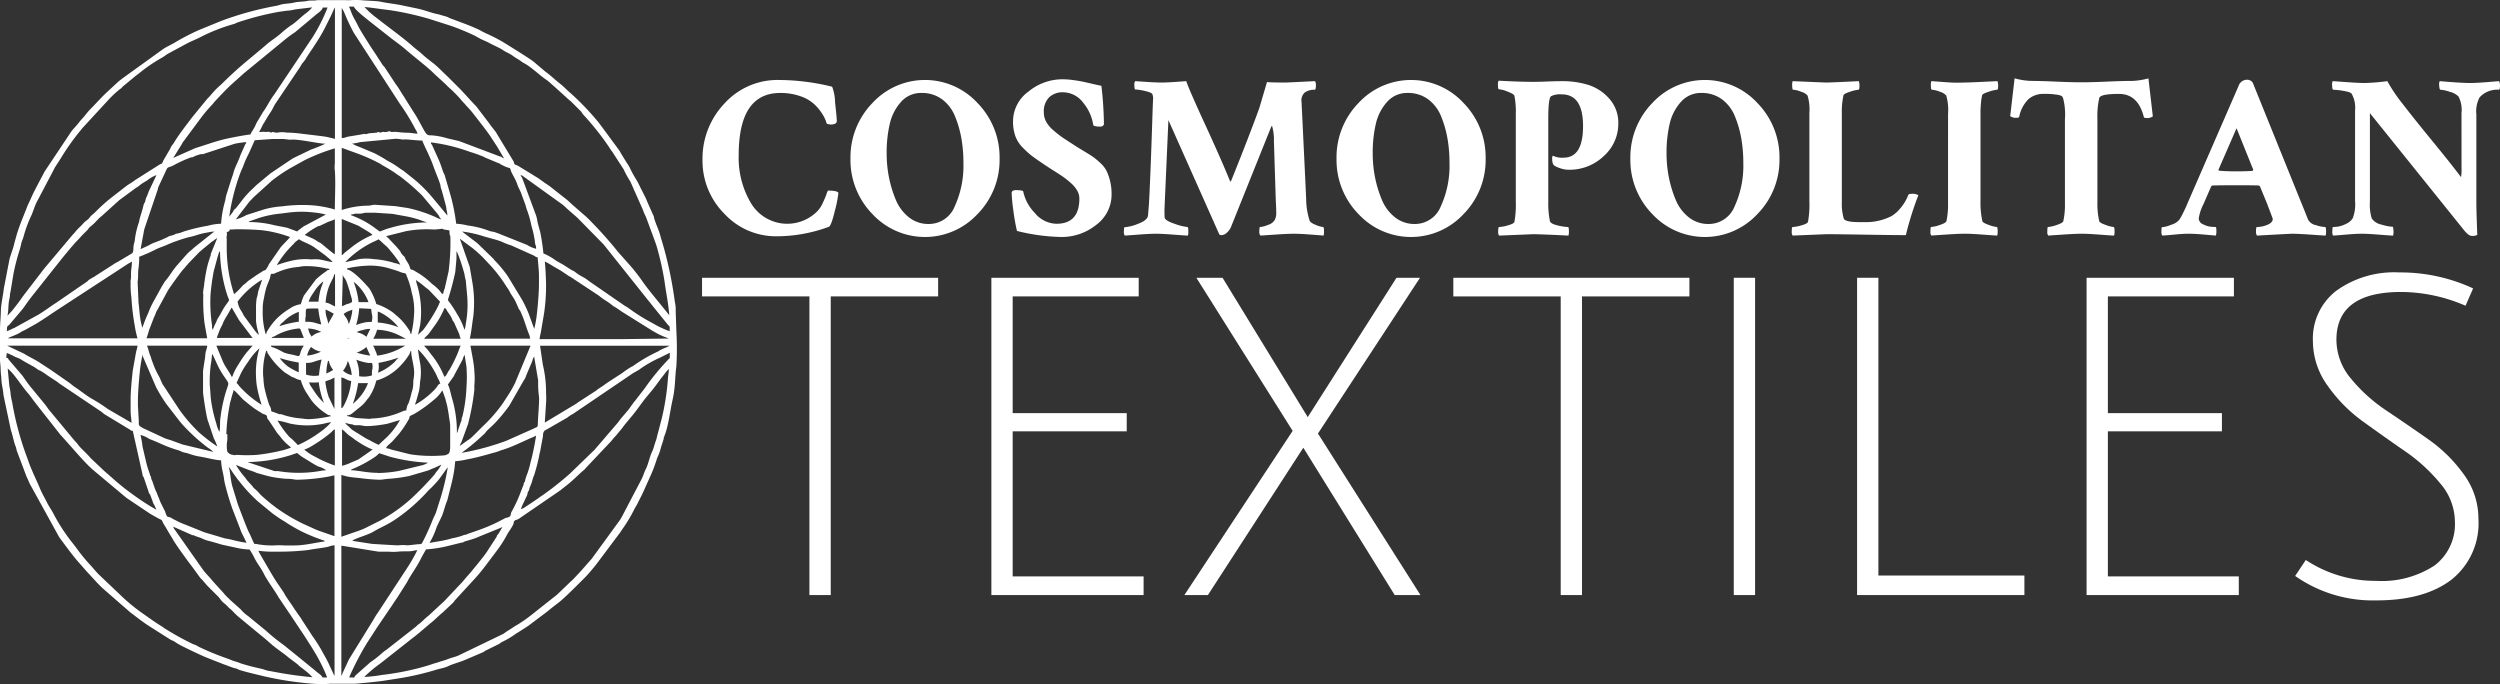 <svg id="Layer_1" data-name="Layer 1" xmlns="http://www.w3.org/2000/svg" viewBox="0 0 253.402 69.346"><rect x="0" y="0" width="253.402" height="69.346" fill="#333333" stroke="none"/><defs><style>.cls-1{fill:#fff;}.cls-2{isolation:isolate;}</style></defs><title>ct-logo</title><path class="cls-1" d="M33.33,67.66c0-.09.06-.16,0,0S33.33,67.84,33.33,67.66Zm-7.12-11.8a9.896,9.896,0,0,0,1.53.09h.53a24.653,24.653,0,0,0,3-.17c.64-.13,1.41-.19,2-.33a3.105,3.105,0,0,1,.64-.15V68.53a.321.321,0,0,1-.06-.08l-.55-1.19-.22-.43c-.14-.27-.31-.54-.45-.82a15.636,15.636,0,0,0-1-1.56l-.24-.38-.76-1.16a3.41,3.41,0,0,0-.26-.4l-.52-.74c-.25-.42-.84-1.2-1-1.52a3.906,3.906,0,0,0-.25-.4l-.52-.76c-.5-.75-1.29-2.16-1.78-3a1.738,1.738,0,0,1-.11-.25ZM34.6,68.61V55.34l3.76.61h1a5.921,5.921,0,0,0,1,0c.41-.06,1.15,0,1.45-.07a3.136,3.136,0,0,1,.49-.08,17.012,17.012,0,0,1-.91,1.62l-3.06,4.67a8.594,8.594,0,0,0-.49.78l-2.47,4-.61,1.31c-.08.18-.09.32-.23.43Zm.79.08a29.598,29.598,0,0,1,1.77-3.42c.35-.54.65-1,1-1.55l1.57-2.31c.19-.3.34-.51.53-.79l1-1.58c.45-.87.92-1.41,1.45-2.47.16-.32.31-.55.47-.85a12.692,12.692,0,0,0,2.16-.33l1.5-.37c.18,0,.06,0,.22-.09l.74-.22a6.822,6.822,0,0,0,.89-.34l2-.81.24-.11-.44.74c-.18.16-.06.09-.18.3l-.86,1.32c-.21.39-1.31,1.71-1.7,2.19l-.45.51-.44.52-1.89,2a2.807,2.807,0,0,0-.25.22l-1.27,1.18c-.46.35-.59.56-1,.87a1.159,1.159,0,0,0-.26.23l-3,2.35a3.874,3.874,0,0,0-.54.42,10.28,10.28,0,0,1-1.11.86l-1.46,1.29c-.33.34.1.25-.66.25ZM17.56,53.42l1.94.86c.16,0,.1,0,.24.06s0,0,.22.09c.47.12.68.31,1.19.43s1.14.33,1.43.4l1.58.34a5.859,5.859,0,0,0,1.13.13,6.236,6.236,0,0,1,.47.8,6.716,6.716,0,0,0,.49.83,8.432,8.432,0,0,1,.49.82c.38.77,1.15,1.76,1.49,2.39l1.18,1.75a1.87,1.87,0,0,1,.12.18l.79,1.18c.08.13.17.26.26.39.47.71,1.4,2.15,1.75,2.84a14.411,14.411,0,0,1,.83,1.79h-.48c-.07-.24-.5-.47-.71-.68L29.61,66.1c-.37-.28-.63-.53-1.08-.85a18.927,18.927,0,0,1-1.56-1.28l-1.82-1.49a3.802,3.802,0,0,1-.76-.69l-1-.89-.49-.48c-.17-.18-.27-.33-.45-.51l-.91-1c-.38-.49-.71-.74-1.08-1.29L17.7,53.7a.35.35,0,0,1-.08-.13q-.045-.093-.08-.19Zm18.13,1.44.08-.06c.39-.25,1.51-.53,2.14-.91s1.22-.59,2.08-1.15a18.002,18.002,0,0,0,3.44-3,10.825,10.825,0,0,0,1.05-1.1l.66-.91a2.096,2.096,0,0,1,.25-.32l-.19,1a23.86,23.86,0,0,1-.73,2.68l-.27.87c-.1.26-.24.51-.35.78a22.344,22.344,0,0,1-1.07,2.34c-.11.15-.09.09-.44.12l-1,.11a4.844,4.844,0,0,0-1,0c-.24,0-2.37-.13-2.65-.15l-2-.31ZM23.2,47.39c.13.09.38.56.66.91l.22.31.47.58a16.272,16.272,0,0,0,1.58,1.66l1.46,1.2a14.336,14.336,0,0,0,1.28.86,15.907,15.907,0,0,0,1.72,1,17.893,17.893,0,0,0,2.3.93v.09c-.42,0-1.91.39-3,.39H28.8a8.177,8.177,0,0,0-1.08,0,8.428,8.428,0,0,1-1.76-.15H25.8c-.06,0-.39-.86-.56-1.16s-1-2.51-1.13-2.85l-.53-1.74c-.21-.64-.25-1.68-.37-1.94Zm11.4,7V48.18c.29.06.5.15.85.2s.62.07,1,.11a19.548,19.548,0,0,0,2,.17c.3,0,.6-.07.88-.09a15.501,15.501,0,0,0,2.12-.28l1.92-.56c.25-.1.43-.19.68-.28l.69-.32a4.191,4.191,0,0,1-.54.77l-.16.24a32.812,32.812,0,0,1-2.4,2.47,16.51,16.51,0,0,1-3.18,2.23l-1.08.54a7.003,7.003,0,0,1-1.16.5l-1.62.56ZM23.94,47.17l1.38.54a5.682,5.682,0,0,1,.7.26l.75.21a8.999,8.999,0,0,0,1.61.32,6.314,6.314,0,0,0,.89.07c.29,0,.58.09.87.09a19.92,19.92,0,0,0,3.33-.35,3.664,3.664,0,0,1,.43-.09v6.16l-1.59-.55c-.53-.21-1-.45-1.49-.66a18.149,18.149,0,0,1-2.67-1.56,18.762,18.762,0,0,1-1.75-1.44,4.851,4.851,0,0,0-.54-.56.81.81,0,0,1-.25-.27l-.5-.55a2.428,2.428,0,0,1-.24-.32,9.004,9.004,0,0,1-.93-1.26Zm14.33.79c-1.12,0-2-.26-2.71-.26.1-.14.19-.12.36-.21a12.171,12.171,0,0,0,1.87-1,2.999,2.999,0,0,0,.65-.52l1.09.36a17.849,17.849,0,0,0,3.85.6l-.22.13-.28.11-2.46.6a12.945,12.945,0,0,1-2.15.21ZM25.08,46.87a15.209,15.209,0,0,0,4.47-.73l.55-.19c.23.15.31.27.68.49s1.15.73,1.49.88a2.38,2.38,0,0,1,.8.38,4.115,4.115,0,0,0-.66.08,12.687,12.687,0,0,1-4.26,0,1.99,1.99,0,0,1-.34,0Zm9.59.31V43.55c.23.15.46.42.68.59s.24.16.38.27.23.18.38.28.5.33.78.49a6.37,6.37,0,0,0,.88.42l-1.44,1-.79.34a4.708,4.708,0,0,1-.87.31Zm-3.83-1.57a4,4,0,0,0,.85-.42,14.56,14.56,0,0,0,1.89-1.34c.12-.12.2-.25.36-.29v3.66a12.606,12.606,0,0,1-2-.89A5.319,5.319,0,0,1,30.84,45.61Zm14-6,.3.84c.06.28.16.56.21.84s.11.59.15.9.12.67.13,1v2.07c0,.24,0,.67-.22.8l-.28.12a14.551,14.551,0,0,1-3.29-.06,3.577,3.577,0,0,1-.55-.11l-1.6-.4a2.341,2.341,0,0,0-.55-.15c0-.16.34-.41.49-.56l.1-.08h0l.06-.07c.24-.26.44-.5.68-.77a11.12,11.12,0,0,0,1-1.51c.05-.13,0-.19.12-.28s.28-.12.46-.24a13.188,13.188,0,0,0,1.69-1.19l.41-.34a3.739,3.739,0,0,0,.66-.78ZM43.55,55.03a7.069,7.069,0,0,0,.64-1.37c.13-.41.47-1,.64-1.42s.29-1,.51-1.5l.41-1.63a15.514,15.514,0,0,0,.33-1.7c0-.15.06-.5.06-.63a6.599,6.599,0,0,0,1.14-.17c.93-.17,1.79-.41,2.7-.67a4.806,4.806,0,0,0,.54-.16,4.003,4.003,0,0,1,.49-.17,13.208,13.208,0,0,0,1.47-.58l.45-.2.48-.22c.44-.21.47-.18.93-.42a26.073,26.073,0,0,1-.58,2.78,8.535,8.535,0,0,1-.3,1.05,5.457,5.457,0,0,0-.25.76c0,.15-.06.07-.11.23s0,.14-.08.27l-.28.73a13.783,13.783,0,0,1-.86,1.85c-.15.23-.06.35-.19.5s-.3.12-.47.19l-.89.46a17.379,17.379,0,0,1-1.92.79l-1,.35a.791.791,0,0,1-.26.09,1.199,1.199,0,0,0-.27.08,6.429,6.429,0,0,1-1.07.28,8.85,8.85,0,0,1-1.1.26l-1.15.2Zm-20.61-11a18.802,18.802,0,0,1,.34-2.94,2.201,2.201,0,0,1,.13-.52c.08-.42.25-.82.27-1,.31.21.84.88,1.08,1.06s.26.22.41.33a8.393,8.393,0,0,0,1.29.9,1.483,1.483,0,0,0,.21.13.87.87,0,0,1,.34.15h0c.11.14,0,.22.16.41s.1.12.15.2l.76,1.15c.12.16.21.24.32.38a4.692,4.692,0,0,0,.71.78c.15.15.25.17.38.36-.27.07-.48.17-.77.24a20.191,20.191,0,0,1-2.67.48,14.824,14.824,0,0,1-2,0c-.26,0-.15.07-.43,0a.79.79,0,0,1-.53-.26l-.05-.08a2.998,2.998,0,0,1,0-1.14,6.025,6.025,0,0,0,0-.61Zm-8.7.09a3.08,3.08,0,0,1,.9.41c1.07.4,1.64.77,2.92,1.14.2.06.32.14.47.19s.36.08.52.13a7.206,7.206,0,0,0,1.06.3c.7.1,1.77.4,2.3.4a6.199,6.199,0,0,0,.17,1.19l.11.55a4.993,4.993,0,0,0,.1.6,25.995,25.995,0,0,0,.77,2.59l.77,1.99a3.938,3.938,0,0,0,.32.73l.34.71a12.67,12.67,0,0,1-1.62-.34l-.6-.11-2.08-.62-1.93-.78a5.663,5.663,0,0,1-.7-.3l-.44-.22a1.159,1.159,0,0,1-.22-.13c-.45-.26-.42.11-.67-.68l-.45-.9-.2-.51c-.08-.17-.12-.3-.19-.47s-.07-.14-.11-.24a1.872,1.872,0,0,1-.1-.25l-.26-.75a.912.912,0,0,1-.1-.24.265.265,0,0,0-.08-.23c-.1-.38-.28-.79-.4-1.3l-.39-1.66a9.533,9.533,0,0,0-.2-1.16Zm24.12,1-.47-.23-.45-.25a3.377,3.377,0,0,1-.46-.24l-1.27-.79c-.13-.1-.24-.23-.36-.34s-.31-.25-.36-.38a3.424,3.424,0,0,0,.63.15c.14,0,.19.07.31.09a2.886,2.886,0,0,0,.42,0c.25,0,.45.08.74.09s.24,0,.36,0a14.531,14.531,0,0,0,1.8-.23l1.29-.38a7.72,7.72,0,0,1-1.26,1.67l-.92.86Zm-4.81-2.27a5.901,5.901,0,0,1-1.13,1,11.997,11.997,0,0,1-2.23,1.3,6.655,6.655,0,0,0-.87-.84,9.999,9.999,0,0,1-1.19-1.65,9.551,9.551,0,0,1,1.23.3,8.27,8.27,0,0,0,3.54,0,4.146,4.146,0,0,1,.65-.13Zm-11.88,3-3.16-.76-1.26-.46a3.772,3.772,0,0,1-.82-.3l-1.91-.89c-.49-.26-.46-.31-.45-.69l-.09-1.61v-.53c0-.7.1-2,.17-2.67a14.59,14.59,0,0,1,.31-2v.09a.644.644,0,0,1,0,.09l1.37,3.18a16.097,16.097,0,0,0,1,1.64l1.41,1.83c.12.12.13.16.24.28a18.806,18.806,0,0,0,2.6,2.37,3.413,3.413,0,0,1,.61.48Zm25.16.05a19.34,19.34,0,0,0,1.74-1.41l.57-.52a3.244,3.244,0,0,1,.23-.29l.72-.68h0a16.991,16.991,0,0,0,1.53-1.84l1.46-2.55a1.562,1.562,0,0,0,.26-.53l.48-1.13c.06-.13.1-.25.15-.37a.92.92,0,0,1,.17-.4l.41,2.43a10.202,10.202,0,0,0,.08,1.61c.06.4-.1,2.13-.11,2.65s0,.38-.5.64L51.3,44.72a26.072,26.072,0,0,1-4.47,1.21ZM34.6,41.4V38.3c.29,0,.58.31,1,.35a6.541,6.541,0,0,1-.76,2.51C34.71,41.37,34.71,41.37,34.6,41.4ZM21.49,35.9c.1.06.55,1.18.77,1.55a8.168,8.168,0,0,0,.43.7c.63.94.52.52.14,1.83a15.613,15.613,0,0,0-.49,2.43c-.07.49,0,1-.1,1.39a2.848,2.848,0,0,1-.31-.83,13.656,13.656,0,0,1-.45-1.81c-.16-.84-.14-1.38-.22-2.11a13.625,13.625,0,0,1,.11-2.1,8.867,8.867,0,0,0,.12-1Zm11.49,2.88c0-.14.07-.11.19-.16l.26-.09a4.102,4.102,0,0,0,.47-.23v3.19l-.58-1.21A7.923,7.923,0,0,1,32.98,38.78Zm2.8,2.14a10.27,10.27,0,0,0,.52-2.05h1a4.92,4.92,0,0,1-1.53,2.09Zm10.53,3.11a12.062,12.062,0,0,0-.46-3.52c-.09-.27-.24-1-.36-1.3s-.09-.12-.07-.23l.54-.76a1.27,1.27,0,0,0,.12-.23l.81-1.51a2.534,2.534,0,0,1,.2-.49l.19,1.21a14.291,14.291,0,0,1,0,2.1,14.846,14.846,0,0,1-.39,2.86,2.392,2.392,0,0,1-.1.29.58.58,0,0,1-.08.36l-.31.91a.271.271,0,0,1-.06.16l-.07.15Zm-15-5.25a4.003,4.003,0,0,0,1,0,7.997,7.997,0,0,0,.53,2.09,6.277,6.277,0,0,1-.87-1l-.54-.81a3.161,3.161,0,0,1-.12-.37Zm-4.63-.56a7.321,7.321,0,0,1,.3-2.62h.1a.42.42,0,0,0,.1.3,7.822,7.822,0,0,0,1.69,1.89l.72.45a2.48,2.48,0,0,1,.29.11,1.838,1.838,0,0,0,.61.22,5.081,5.081,0,0,0,.5,1.16c.22.33.43.68.67,1a6.161,6.161,0,0,0,1.58,1.35c.2.08.2,0,.31.13a11.998,11.998,0,0,1-2.23.31c-.4,0-.66-.07-1-.09a7.809,7.809,0,0,1-1.81-.41H28.3a5.906,5.906,0,0,0-.64-.24c-.24-.06-.14-.1-.2-.33a2.668,2.668,0,0,0-.18-.39,16.93,16.93,0,0,1-.48-1.74,6.903,6.903,0,0,1-.1-1ZM37.56,42.5l-1.4-.09a9.224,9.224,0,0,1-1-.22c.11-.15.06,0,.28-.11a.851.851,0,0,0,.28-.16l.67-.55a3.46,3.46,0,0,0,.82-.84c.07-.09.12-.13.2-.24a5.229,5.229,0,0,0,.73-1.68,5.079,5.079,0,0,0,1.64-.8,5.198,5.198,0,0,0,.86-.76,6.467,6.467,0,0,0,.89-1.17c.07-.17,0-.19.15-.28,0,.7.3,1.44.3,2.22,0,.42-.09.67-.09,1a2.739,2.739,0,0,1-.17,1,8.644,8.644,0,0,1-.31,1.09,1.2,1.2,0,0,0-.11.2c-.25.75.06.44-.31.56h-.06a8.288,8.288,0,0,1-3.4.79Zm-.6,26.11a13.273,13.273,0,0,1,1.57-1.31l3.25-2.56c.74-.55,1.41-1.18,2.13-1.76l.75-.69c.11-.1.15-.11.26-.22l1-.94c.1-.1.11-.16.21-.27l1.84-2a18.487,18.487,0,0,0,1.33-1.6l1.24-1.65a13.877,13.877,0,0,0,.76-1.2c.2-.43.52-.79.72-1.21.09-.21,0-.23.14-.38s.18,0,.63-.34l4-2.74c.19-.15.34-.28.53-.42.64-.48,1.22-1.09,1.81-1.6l.12-.1.12-.14,2.59-2.74.22-.27a2.628,2.628,0,0,1,.23-.25l.43-.52c.23-.25.41-.55.64-.81l.43-.52c.52-.59,1-1.31,1.48-1.93l.69-.83c.44-.53.81-1.11,1.25-1.63a2.72,2.72,0,0,1,.47-.54c0,.26-.07.6-.09.87a25.136,25.136,0,0,1-.63,4.13L66.67,44c-.09.3-.1.48-.21.76s-.21.75-.37,1.07c-.26.55-.36,1.22-.65,1.79-.16.33-.26.7-.42,1l-2,3.82q-.09.16-.18.3l-2.87,3.94c-.46.51-.87,1-1.36,1.53-.25.25-.47.52-.74.75l-1.22,1.17a4.406,4.406,0,0,1-.57.48l-2.17,1.72a14.982,14.982,0,0,1-1.42,1c-.32.17-.59.38-.91.57s-.37.26-.58.39l-4.56,2.2c-.2.09-.51.17-.73.24-.56.19-.38.16-1.08.36l-.36.12c-.27.07-.49.15-.76.24a26.785,26.785,0,0,1-4.82,1,13.762,13.762,0,0,1-1.76.2ZM.79,37.39a6.475,6.475,0,0,1,.89,1c.42.54.8,1.11,1.26,1.62l.41.55.42.55,2.36,3c.88.94,2.33,2.7,3.25,3.51l3.45,2.89,2.33,1.56c.18.12.4.23.6.35,1,.57.36,0,1,1,.13.21.23.4.36.61l.36.6c.07.12.1.18.18.3.36.58,1.51,2.17,1.82,2.55l.82,1.13.24.24c.1.11.11.15.22.26l.22.26,1,1c.26.22.42.55.68.76a4.004,4.004,0,0,1,.52.49c.11.11.15.12.26.22s.47.5.73.71l2.13,1.76.53.43.79.69c.53.44,1.11.81,1.63,1.25l.85.64c.1.08.15.15.25.23l.54.42a6.067,6.067,0,0,1,.78.71,40.069,40.069,0,0,1-4.2-.61,2.921,2.921,0,0,1-.76-.19c-.27-.07-.23-.06-.39-.1a19.121,19.121,0,0,1-1.93-.51,4.628,4.628,0,0,0-.72-.24l-.34-.14-.36-.13a28.005,28.005,0,0,1-2.79-1.15l-.3-.17c-.11-.06-.25-.08-.38-.15a28.607,28.607,0,0,1-2.81-1.56c-.1-.06-.16-.12-.28-.2-.62-.37-1.15-.76-1.75-1.18a18.764,18.764,0,0,1-2.18-1.74L10,58.25c-.33-.33-.6-.69-.9-1a18.691,18.691,0,0,1-1.3-1.59c-.14-.2-.27-.36-.41-.54s-.3-.37-.44-.57a18.314,18.314,0,0,1-1.5-2.39c-.21-.42-.49-.79-.7-1.22s-.46-.83-.67-1.33c-.39-.94-.81-1.75-1.17-2.73-.08-.23-.16-.47-.25-.7a30.545,30.545,0,0,1-1.43-5.39,6.481,6.481,0,0,1-.15-.78,5.529,5.529,0,0,0-.13-.83L.78,37.39Zm34.46-.78.14.3a1.9,1.9,0,0,0,.12.36,3.73,3.73,0,0,1,.14.78,1.931,1.931,0,0,1-.88-.44A2.32,2.32,0,0,0,35.25,36.61Zm-2.17,1.34a4.897,4.897,0,0,1,.17-1.34h.08a2.081,2.081,0,0,0,.44.92,6.516,6.516,0,0,1-.74.39Zm-.48-1.48a10.329,10.329,0,0,0-.27,1.62A2.711,2.711,0,0,1,31.02,38V36.82a2.319,2.319,0,0,0,.84-.13,5.315,5.315,0,0,1,.78-.22Zm3.45,0a6.001,6.001,0,0,0,1.26.35h.4a1.38,1.38,0,0,1,0,.78,2.265,2.265,0,0,0,0,.48,2.731,2.731,0,0,1-1.31.09,3.919,3.919,0,0,0-.3-1.7Zm-7.65-.13a13.3,13.3,0,0,0,1.88.44v1a9.107,9.107,0,0,1-1.07-.58,4.067,4.067,0,0,1-.85-.86ZM52.81,51.61a4.638,4.638,0,0,1,.29-.68l.22-.48c.22-.4.08-.31.2-.55s.08-.07.14-.33.19-.44.26-.71a5.918,5.918,0,0,1,.24-.72,18.763,18.763,0,0,0,.49-1.9,2.252,2.252,0,0,1,.09-.4l.3-1.62a.791.791,0,0,1,.07-.4.432.432,0,0,1,.26-.23l2.14-1.23a3.102,3.102,0,0,1,.58-.38l6.06-4.11.61-.35a11.651,11.651,0,0,1,2.13-1.23l1-.5v.53a23.999,23.999,0,0,0-2.55,3.09l-.84,1.08a2.508,2.508,0,0,1-.19.24h0l-.06.07-.51.71c-.22.29-.88,1-1.06,1.3l-2.42,2.82-2.48,2.4a32.716,32.716,0,0,1-2.65,2.11c-.19.13-.35.23-.54.38l-.86.58-.29.19-.29.19a.87.87,0,0,1-.34.15ZM40.41,36.25a1.512,1.512,0,0,1-.21.23,2.755,2.755,0,0,1-.22.26,5.28,5.28,0,0,1-1.67,1.08,2.141,2.141,0,0,0,.05-1,13.231,13.231,0,0,0,2-.53ZM.71,35.82a6.424,6.424,0,0,1,.85.4,3.839,3.839,0,0,1,.47.19l.41.25c.25.15,1,.54,1.22.7a1.401,1.401,0,0,0,.42.25,5.87,5.87,0,0,1,.76.5l.8.52a2.448,2.448,0,0,1,.35.26l4.26,2.86c.14.1.19.17.34.27l2.62,1.59a.32.32,0,0,0,.25.1l1,4.48c0,.12,0,.06.1.21l.5,1.47c.07.33.08.07.21.44.07.17.11.31.18.47a1.178,1.178,0,0,0,.2.46l.2.46a22.942,22.942,0,0,1-2.31-1.49A23.566,23.566,0,0,1,11.4,48.5l-.49-.43c-.11-.08-.15-.14-.26-.22l-1.48-1.4c-.29-.37-1-1-1.17-1.23a3.988,3.988,0,0,0-.44-.52l-2.6-3.13-.4-.55-.48-.58-.82-1c-.16-.18-.28-.34-.43-.54s-.25-.36-.4-.56a2.825,2.825,0,0,0-.2-.28L.9,36.51c-.11-.15-.05-.19-.27-.21l.05-.43Zm33.89.17h0v.22h0Zm0-.39h0v.21h0V35.6Zm2.53-.4.4.88a8,8,0,0,1-1.4-.31h.06a3.351,3.351,0,0,0,.91-.53Zm-6,.88a2.219,2.219,0,0,1,.4-.88,2.06,2.06,0,0,0,1,.48,4.11,4.11,0,0,1-1.45.4Zm11.27-.61a10.282,10.282,0,0,1,1.78,2.46c.09.17.13.3.22.48a2.34,2.34,0,0,1,.23.51c-.19,0-.29.31-.55.58a8.579,8.579,0,0,1-2,1.56.999.999,0,0,1,.1-.35l.3-1.09a5.131,5.131,0,0,0,.09-.83,5.651,5.651,0,0,0-.03-2.18c-.06-.34-.12-.74-.17-1.09ZM25.95,37.3a10.449,10.449,0,0,0,.07,1.77,13.547,13.547,0,0,0,.5,2,10.61,10.61,0,0,1-2.26-1.89,2.001,2.001,0,0,1-.13-.18c-.07-.08-.09-.07-.15-.16l.46-1a7.678,7.678,0,0,1,.69-1.1,6.791,6.791,0,0,1,1.17-1.41,8.24,8.24,0,0,0-.35,2Zm29.27,5.59.13-2a7.689,7.689,0,0,0,0-1,12.122,12.122,0,0,0-.33-2.9l-.28-1.91H67.89l-.42.19c-.18.07-.3.13-.45.2s-.24.15-.39.22a14.994,14.994,0,0,0-2.43,1.42,5.862,5.862,0,0,0-.61.36l-.18.12c-.14.1-.23.18-.38.28l-1.54,1c-.26.2-.47.34-.75.52s-.21.17-.35.26l-.4.26-.19.12-1,.65c-.16.1-.25.17-.39.27l-3.19,1.92Zm-8.61,2.32a1.468,1.468,0,0,1,.15-.34l.14-.38.54-1.47a24.195,24.195,0,0,0,.64-3.47V39.1a7.348,7.348,0,0,0,0-1.41c0-.72-.39-2.45-.39-2.62h6.09l-1.58,3.8a12.409,12.409,0,0,1-.8,1.38l-.43.66a14.884,14.884,0,0,1-2,2.3c-.28.27-1.09,1.12-1.35,1.31s-.21.13-.34.23l-.64.46ZM42.99,35.07H46.7c-.14.27-.21.54-.34.84a15.07,15.07,0,0,1-.8,1.61l-.13.17a1.865,1.865,0,0,1-.1.2c-.12.2-.15.29-.29.33a8.848,8.848,0,0,0-1.17-2.06,3.657,3.657,0,0,1-.29-.37C43.23,35.29,43.11,35.25,42.99,35.07Zm-5.16,0h3.25l-.31.17a6.87,6.87,0,0,1-2.53.84,2.137,2.137,0,0,1-.09-.27l-.21-.49c0-.1-.09-.15-.14-.25Zm-2.66,0h0Zm-2.41,0h0Zm-5.32,0H30.8a2.05,2.05,0,0,0-.28.51c-.25.74-.07.57-1,.38a4.008,4.008,0,0,1-.76-.2,8.512,8.512,0,0,0-1-.49C27.53,35.2,27.56,35.27,27.44,35.07Zm-5.51,0H25.6l-.59.68a10.368,10.368,0,0,0-.8,1.16,5.68,5.68,0,0,0-.66,1.3h-.09c-.06-.25-.64-1-.84-1.47-.13-.3-.22-.54-.35-.83Zm-7.08,0h6.16a3.406,3.406,0,0,1-.15.59c-.05.25-.05.41-.08.66-.07.45-.15.91-.2,1.33v2.17c.06.58.29,2.1.43,2.63a1.337,1.337,0,0,0,.09.31l.57,1.7a4.502,4.502,0,0,1,.35.83,18.594,18.594,0,0,1-1.83-1.41,15.999,15.999,0,0,1-2-2.31l-1.72-2.61c-.11-.24-.22-.51-.34-.75a9.107,9.107,0,0,1-.68-1.5,2.549,2.549,0,0,1-.13-.39,2.702,2.702,0,0,0-.16-.41,8.155,8.155,0,0,0-.26-.84ZM.7,35.07H13.94a3.455,3.455,0,0,1-.14.6l-.34,1.9c-.09.8-.22,2.09-.22,2.91v1.23c0,.42.09.79.09,1.18l-2.4-1.4a17.158,17.158,0,0,0-1.55-1c-.55-.29-1.54-1.09-1.89-1.29l-.41-.33L5.27,37.61l-.39-.26-.8-.52c-.44-.31-1.26-.69-1.63-.94L.7,35.06Zm44.38-3.8c.16.05.09.05.26.31l.25.36a2.778,2.778,0,0,1,.29.58,1.409,1.409,0,0,1,.13.18c.08.13.11.25.18.39l.36.81a2.6,2.6,0,0,0,.15.47H42.99c.16-.25.42-.38.59-.67l.55-.76a8.147,8.147,0,0,0,.71-1.21,3.045,3.045,0,0,0,.2-.46Zm-6.82,2.19a5.299,5.299,0,0,1,2.25.59l.64.32H37.83a3.341,3.341,0,0,0,.39-.91Zm-2.7.87h-.35C35.29,34.22,35.29,34.33,35.56,34.33Zm-5.25-1c.13,0,.14.09.18.18l.31.78H27.52c.08-.11.14-.1.28-.16s.19-.11.31-.17a6.1,6.1,0,0,1,2.16-.63Zm-6.81-2.1.72,1.24,1.38,1.82H21.98a1.898,1.898,0,0,1,.15-.42,3.998,3.998,0,0,1,.34-.79,2.832,2.832,0,0,0,.17-.4,7.677,7.677,0,0,1,.41-.72l.41-.73Zm11.18,2.1h0v.28h0v-.28Zm2.49.87a2,2,0,0,0-1-.48c.1-.13.41-.19.6-.23a2.47,2.47,0,0,1,.76-.12l-.4.83Zm-6-.87a3.21,3.21,0,0,1,1.4.35,1.94,1.94,0,0,0-1,.48c-.05-.16-.13-.2-.2-.37s-.09-.33-.15-.46Zm6.46-.66a2.641,2.641,0,0,0-.83.09,4.776,4.776,0,0,0-.7.22,8.286,8.286,0,0,0,.31-1.7l1.16.06c.11.07.05.09.1.42a1.571,1.571,0,0,1,0,.91Zm-6.64-.48c0-1,0-.85.39-.88a8.588,8.588,0,0,1,.88,0,9.222,9.222,0,0,0,.31,1.61,4.344,4.344,0,0,1-.62-.16,2.859,2.859,0,0,0-1-.1v-.44Zm-2.66.88c.27-.4.16-.19.4-.43a4.27,4.27,0,0,1,1.56-1v1a10.938,10.938,0,0,0-1.92.44Zm10.05-1.44a5.391,5.391,0,0,1,2,1.57,6.825,6.825,0,0,0-1-.31,8.468,8.468,0,0,0-1.09-.17V31.63ZM33,31.41a6,6,0,0,1,.83.43l-.56,1a4.004,4.004,0,0,0-.17-.66,2.34,2.34,0,0,1-.1-.73Zm2.32,1.44c0-.42-.43-.82-.48-1a2.227,2.227,0,0,1,.4-.24c.18-.08.31-.11.47-.19a3.18,3.18,0,0,1-.13.78,1.395,1.395,0,0,1-.1.34c-.04.13-.05.24-.16.32Zm-1.36-5.07V31.1l-.44-.22a1.279,1.279,0,0,0-.52-.17,6,6,0,0,1,.33-1.59c.25-.64.32-.6.53-1.18C33.94,27.75,33.8,27.94,33.96,27.78Zm.7,3.32.09-3.32c0,.38.21.33.41.9.12.35.23.68.32,1,0,.15.33.88.15,1a1.626,1.626,0,0,1-.48.18,4.793,4.793,0,0,1-.49.21Zm10.75-.65h0a.109.109,0,0,0,0-.06,28.592,28.592,0,0,0,.74-2.8l.12-1.36v-.75l.12.24a18.937,18.937,0,0,1,.69,2.1,4.264,4.264,0,0,0,.13.62l.13,1.43a10.528,10.528,0,0,1-.14,3.05,1.58,1.58,0,0,1-.12.54,7.09,7.09,0,0,0-.74-1.58,12.001,12.001,0,0,0-.92-1.39Zm-23.85,3-.07-.2a2.349,2.349,0,0,0,0-.26,15.399,15.399,0,0,1-.15-3.12,22.468,22.468,0,0,1,.33-2.37l.41-1.51c.11-.29.09-.39.22-.48a15.221,15.221,0,0,0,.72,4.39c.24.76.36.33-.27,1.26-.21.32-.38.7-.64,1.1a1.59,1.59,0,0,0-.19.42,4.632,4.632,0,0,0-.36.82Zm14.31-4.84a4.741,4.741,0,0,1,1.21,1.45,4.592,4.592,0,0,1,.27.6h-1a8.454,8.454,0,0,0-.48-2Zm-3.59,2h-1a3.935,3.935,0,0,1,.28-.59l.35-.53a4.209,4.209,0,0,1,.85-.93c0,.16-.19.52-.29.92A7.516,7.516,0,0,0,32.28,30.61Zm9.88-2.19c.78.53.62.48,1.31,1l1.13,1.19a6.639,6.639,0,0,1-.45.94,17.494,17.494,0,0,1-1.24,1.91l-.54.51.22-1a9.51,9.51,0,0,0-.33-4.12,3.186,3.186,0,0,1-.1-.42Zm-15.9,5.59a3.783,3.783,0,0,1-.64-.76l-.89-1.2c-.09-.16-.14-.29-.25-.46a4.911,4.911,0,0,1-.25-.44,4.485,4.485,0,0,1-.15-.54,8.58,8.58,0,0,1,2.49-2.23l-.41,1.23a2.639,2.639,0,0,1-.14.64,6.325,6.325,0,0,0-.07.76v1.58a6.612,6.612,0,0,0,.19,1,1.597,1.597,0,0,1,.08.36Zm8.91-6.77a10.854,10.854,0,0,1,1.79-.26,6.859,6.859,0,0,1,2.76.34,7.894,7.894,0,0,1,.82.27c.48.22.57,0,.69.44a8.216,8.216,0,0,1,.51,1.69,6.398,6.398,0,0,1,.24,2,11.32,11.32,0,0,1-.3,2.18c-.25-.18.1,0-.28-.51a5.92,5.92,0,0,0-1.16-1.33c-.17-.13-.28-.26-.45-.38a5.999,5.999,0,0,0-1.65-.83,5.638,5.638,0,0,0-.47-1.16,2.23,2.23,0,0,0-.48-.69c-.35-.42-1.5-1.61-2-1.65v-.09Zm-4.68,3.63a2.55,2.55,0,0,0-1.15.46,7.159,7.159,0,0,0-1.35,1.06,6.852,6.852,0,0,0-.91,1.22c-.14.25,0,.18-.15.29a8.068,8.068,0,0,1-.3-2.49,4.574,4.574,0,0,1,.09-1c.07-.3.1-.58.19-.89a3.848,3.848,0,0,1,.22-.7l.21-.53c.06-.16.06-.33.12-.45s.2,0,.36-.08a1.692,1.692,0,0,1,.3-.13,6.521,6.521,0,0,1,2.17-.54,3.101,3.101,0,0,1,.79-.08,7.997,7.997,0,0,1,2,.24c.18,0,.25,0,.33.15-.29,0-.16,0-.3.09l-.1.08a8.961,8.961,0,0,0-1,.8L30.8,30a6.719,6.719,0,0,0-.33.94ZM13.24,28.7a8.818,8.818,0,0,0,.08,1.48A22.794,22.794,0,0,0,13.65,33a9.855,9.855,0,0,0,.29,1.33H.79c.15-.13.9-.35,1.27-.6a3.008,3.008,0,0,1,.43-.23c.15-.07.26-.14.4-.22l.81-.45c1-.62,1.41-.93,2.3-1.51l6.95-4.53.42-.24c0,.45-.07.72-.09,1.1v.49c0,.11-.05.29-.05.56Zm42-2.15a6.828,6.828,0,0,1,.81.46l.8.46.76.51c.1.08.1.05.2.11L60.7,30a6.543,6.543,0,0,0,.77.55c.36.22.62.47.73.53a7.122,7.122,0,0,1,.76.5l3.2,2c.28.15.53.31.83.44a4.889,4.889,0,0,0,.46.19l.22.09.12.05-4.86.06H54.69a5.009,5.009,0,0,1,.12-.63l.34-2a19.411,19.411,0,0,0,.2-2.95c0-.3-.08-2.11-.13-2.23Zm-20.25.06a9.87,9.87,0,0,1,2.87-2.07,2.925,2.925,0,0,0,.5-.25c.26.18.39.36.63.55a3.2,3.2,0,0,1,.59.63,7.275,7.275,0,0,1,.53.66,4.177,4.177,0,0,1,.47.74,3.245,3.245,0,0,0-.6-.18,8.838,8.838,0,0,0-2.1-.39,5.178,5.178,0,0,0-1.5,0Zm-6.91.25a10.541,10.541,0,0,1,1.58-2c.11-.1.21-.24.29-.31l.35-.27c.46.31,1,.43,1.6.85l.63.46.43.32c.16.12.23.2.38.32a1.62,1.62,0,0,1,.37.37c-.2,0-1-.22-1.34-.27a4.27,4.27,0,0,0-.8,0,6.23,6.23,0,0,0-2.22.18,10.996,10.996,0,0,0-1.27.39Zm-7.47,3a19.189,19.189,0,0,0,.12,2.94L21,34.32H14.85a8.343,8.343,0,0,0,.25-.8l.45-1.17c.05-.16.12-.26.17-.39s.09-.25.15-.38l.1-.17a1.336,1.336,0,0,0,.11-.2l.94-1.73c.17-.29,1.4-2,1.6-2.19a2.178,2.178,0,0,0,.24-.29,2.695,2.695,0,0,0,.27-.3l1.05-1.09c.21-.17.37-.33.59-.5l.61-.5c.15-.13.2-.11.38-.28l.26-.17-.63,1.55c-.05.13,0,.2-.09.35l-.22.7a15.64,15.64,0,0,0-.4,2.26,5.436,5.436,0,0,0-.1.81Zm26-5.63,1.23.91a13.561,13.561,0,0,1,1.12,1l.76.81a14.547,14.547,0,0,1,1.64,2.17c.08.12.13.17.21.31s.13.25.2.37.29.42.42.67.22.47.34.75.13.2.2.33.1.24.16.36c.25.55.49,1.44.73,2a1.351,1.351,0,0,1,.11.45H47.62c.18-.78.22-1.46.35-2.22a12.24,12.24,0,0,0-.08-3.42l-.28-1.64Zm-7.47-.26,2-.5a11.319,11.319,0,0,1,2.88-.17l.57-.05c.38-.06.22,0,.46.06a3.219,3.219,0,0,1,.51.09c0,.67.09.4.09.66a22.883,22.883,0,0,1-.18,3.48l-.39,1.72a3.155,3.155,0,0,0-.17.57c-.21-.06-.07,0-.36-.34a4.551,4.551,0,0,0-.76-.68,7.992,7.992,0,0,0-1.24-1l-.68-.41c-.16-.05-.18,0-.27-.12s0-.11-.2-.5c-.09-.15-.2-.31-.28-.46-.18-.39,0-.12-.29-.42s-.13-.28-.45-.63c-.09-.09-.08-.1-.16-.19l-.89-.94-.1-.08c-.12-.12,0,0-.09-.13ZM23.72,29.83a15.222,15.222,0,0,1-.74-4.67v-.9c0-.29-.06-.07,0-.29a1.081,1.081,0,0,0,0-.43c.17,0,.29-.06.31-.26a1.168,1.168,0,0,0,.4,0,27.77,27.77,0,0,1,2.86.09,12.391,12.391,0,0,1,2.85.69c-.12.19-.86.89-1,1.11l-1.18,1.7c0,.1-.06.15-.11.24l-.15.24c-.12.14-.1,0-.45.25l-.46.29-.85.59c-.16.12-.22.21-.37.32l-.2.15a7.883,7.883,0,0,1-.92.92ZM34.64,25.9V22.23l1.68.68,1.09.66c.15.12.23.12.33.28a9.094,9.094,0,0,0-2,1.16l-.73.58c-.14.1-.21.22-.35.31Zm-.7-3.67v3.58c-.31-.17-1.11-.89-1.39-1.1-.12-.09-.25-.12-.38-.22a4.503,4.503,0,0,0-.41-.25l-.87-.39a7.338,7.338,0,0,1,1.4-.91h.09l.7-.33c.28-.14.58-.21.84-.34ZM46.83,23.5a11.999,11.999,0,0,1,2.08.45c.58.19,1.48.38,2,.61a6.612,6.612,0,0,0,.91.35l2.23,1c.18.09.26.19.45.21,0,.23.13,1.22.13,1.83v.92c0,.7-.11,2.13-.19,2.78a11.227,11.227,0,0,1-.29,1.72l-.57-1.56a12.821,12.821,0,0,0-.69-1.44l-1.42-2.34a12.364,12.364,0,0,0-1.22-1.49,1.607,1.607,0,0,1-.24-.28l-1.62-1.57ZM14.42,33.33a5.651,5.651,0,0,0-.13-.62c-.15-.7-.15-1.28-.25-2l-.09-2.1c.1-.77,0-.79.11-1.55a8.372,8.372,0,0,0,.05-1,16.256,16.256,0,0,0,1.75-.78c.29-.13.59-.24.9-.36a16.132,16.132,0,0,1,2.32-.83c1-.21.88-.31,2.07-.51a3.403,3.403,0,0,1,.57-.08l-2.07,1.65c-.23.24-.44.34-.83.78l-1,1.14c-.36.45-.62.9-.9,1.24-.07.1-.17.2-.23.29s-.14.24-.22.36-.11.19-.19.33l-.76,1.38a7.998,7.998,0,0,0-.5,1.11,9.873,9.873,0,0,0-.47,1.15l-.17.4ZM45.35,21.88v0Zm-1.88.7a13.502,13.502,0,0,0-3.87.54c-.55.14-1,.36-1.11.38l-.66-.48a9.32,9.32,0,0,0-2.27-1.18c.09-.13,0,0,.42-.15h.54A3.313,3.313,0,0,0,37,21.6h1.09l1.68.11,1.44.26a10.428,10.428,0,0,1,1.42.38c.26.12.51.16.73.27s0,0,.11.07Zm-13.33.92-1.06-.39-1.24-.24a10.66,10.66,0,0,0-2.64-.33.221.221,0,0,1,.1-.08l1-.35a10.995,10.995,0,0,1,1.87-.4c.57-.05,1.1-.15,1.7-.19a10.416,10.416,0,0,1,1.93.05,7.314,7.314,0,0,1,1.26.22h-.05l-2.17,1.16a.863.863,0,0,0-.16.1l-.52.4Zm4.5-2.19V15.02l1.58.57a18.423,18.423,0,0,1,2.24,1,3.287,3.287,0,0,1,.31.2,15.252,15.252,0,0,1,1.36.83,1.452,1.452,0,0,0,.34.23,22.785,22.785,0,0,1,2.32,2l1.49,1.78c.35.44.18.3.31.47s.08.07.14.17a2,2,0,0,1-.53-.21,14.296,14.296,0,0,0-2.86-.94l-1.26-.19L38,20.79c-.24,0-.44.09-.7.09a8.89,8.89,0,0,0-2.63.43Zm18.13-3.53a.66.66,0,0,1,.31.16L57,20.76a2.99,2.99,0,0,1,.28.24c.37.36.89.78,1.27,1.13l2.64,2.69,4.28,5.37c.15.2.28.34.43.53s.27.35.43.54l1.38,1.71c.1.11.14.09.17.23v.41a10.159,10.159,0,0,1-1.75-.83,18.617,18.617,0,0,1-2.37-1.48,2.703,2.703,0,0,0-.4-.25l-3.44-2.37c-.27-.18-.46-.36-.75-.52a5.686,5.686,0,0,1-1-.65l-.21-.09-.8-.51c-.15-.1-.27-.15-.42-.24s-.26-.14-.41-.24a6.14,6.14,0,0,0-1.25-.71,20.963,20.963,0,0,0-.33-2.2c-.06-.2-.18-.64-.27-1a3.102,3.102,0,0,0-.19-.77l-1.37-3.7h0l-.15-.24ZM.7,33.61c0-.64.05-.44.27-.69l1.32-1.56c.29-.39.53-.75.81-1.12l3-3.78c.39-.49,1.38-1.7,1.79-2.1l.46-.5.48-.48c.27-.28,0-.1.47-.49s.63-.68,1-.95l1.78-1.61,1.68-1.24a3.009,3.009,0,0,0,.3-.19,3.32,3.32,0,0,1,.56-.4l.3-.18a3.21,3.21,0,0,1,.94-.54l-.78,1.65a5.934,5.934,0,0,1-.28.69l-.1.38c-.07.18-.1.11-.15.33-.16.68-.3,1-.42,1.5a1.637,1.637,0,0,1-.1.38,8.594,8.594,0,0,0-.36,1.6,1.891,1.891,0,0,1-.08.4c-.13.48,0,.81-.2,1l-1.31.78c-.22.14-.4.2-.61.36L9.69,27.99l-.13.09-.17.09-.3.18c-.14.08-.14.13-.26.22L5.67,30.74c-.55.35-1.24.87-1.73,1.16l-2.5,1.38a2.42,2.42,0,0,0-.33.15l-.37.16ZM33.94,21.27a11.003,11.003,0,0,0-2.53-.44,15.087,15.087,0,0,0-2.81.12,8.433,8.433,0,0,0-1.9.33l-1.72.55a4.383,4.383,0,0,1-1.08.44l1.38-1.8c.18-.18.36-.39.54-.55l1.7-1.54a15.849,15.849,0,0,1,1.92-1.31l1.4-.78a19.409,19.409,0,0,1,3.1-1.22v1.54a3.042,3.042,0,0,0,0,.74c.09,1.07,0,2.76,0,3.89Zm11.41.61-1.43-1.72a14.79,14.79,0,0,0-1.84-1.87l-1.19-.95c-.49-.29-.69-.52-1.44-.92l-.17-.09a14.06,14.06,0,0,0-1.36-.78l-1.48-.62a4.467,4.467,0,0,1-.75-.34,4.449,4.449,0,0,0,.81-.15l3.6-.34c.35,0,.64.1.89.07s1.2.11,1.82.11c.07.28.58,1.27.67,1.51a12.006,12.006,0,0,1,.47,1.15c.2.58.48,1.17.69,1.85a1.466,1.466,0,0,0,.12.49l.41,1.51a2.426,2.426,0,0,1,.09.52A2.84,2.84,0,0,1,45.35,21.88Zm-22.11.09a21.393,21.393,0,0,1,1-4.08,8.417,8.417,0,0,1,.37-.9,10.118,10.118,0,0,1,.6-1.38l.61-1.36,1.83-.13h.92c.36,0,.68.09.91.07.87-.07,2.8.41,3.5.41h0a14.992,14.992,0,0,1-1.49.61l-1.8.87-2.28,1.53-1.45,1.21-.26.26a9.339,9.339,0,0,0-1.27,1.4l-.48.61c-.2.25-.11,0-.35.43l-.11.15-.12.15-.13.18Zm-.83.74a5.835,5.835,0,0,0-1.36.21,18.084,18.084,0,0,0-2.13.49c-.29.07-.49.2-1,.31-.21,0,0,0-.22.08-.34.17-.41.07-.73.27a12.59,12.59,0,0,1-1.39.58,3.011,3.011,0,0,0-.44.22c-.3.16-.6.27-.89.42l.31-1.68a2.857,2.857,0,0,1,.14-.56l1.25-3.69a1.693,1.693,0,0,0,.09-.34l.86-1.85c.11-.23.36-.2.62-.34a12.497,12.497,0,0,1,1.86-.85h.12a3.882,3.882,0,0,1,.86-.32h.2l3.21-1.05a9.313,9.313,0,0,1,1.18-.17c0,.21,0,.06-.09.22l-.51,1.15c-.14.44-.48,1.1-.6,1.45-.06.18-.1.35-.15.5l-.18.53-.48,1.52c-.06.2-.07.36-.12.58a11.211,11.211,0,0,0-.41,2.3Zm21.23-8.25a17.911,17.911,0,0,1,3.75.88c.18.06.3.11.52.17l.23.08.26.09.47.18c.18.06.28.15.45.21l1.18.49c.21.06.17.11.42.22l.12.06c.75.37.61.05.75.52.1.29.47.85.62,1.3s.36.74.49,1.17l.37,1a3.511,3.511,0,0,0,.15.5,9.373,9.373,0,0,1,.44,1.57,10.092,10.092,0,0,1,.36,1.65c0,.32.12.26.12.7a3,3,0,0,1-.91-.39l-2.88-1.15-.47-.17a2.121,2.121,0,0,1-.53-.12,9.58,9.58,0,0,0-2.14-.53,6.4,6.4,0,0,0-1.17-.18,20.389,20.389,0,0,0-.55-2.81l-.61-2.09c-.07-.19-.14-.27-.21-.49s-.22-.66-.36-1l-.73-1.62-.09-.09v-.12Zm-5.11-1c-.19,0,0-.12-.29,0a4.284,4.284,0,0,1-.72.07,2.358,2.358,0,0,0-.39.1c-.29,0,.11-.09-.6.05l-1.28.21c-.34.09-.28.13-.61.13V.83l.22.39a21.109,21.109,0,0,0,1,2.14l4.66,7.18a21.732,21.732,0,0,1,1.59,2.6,1.49,1.49,0,0,1,.21.44c-.28,0-.69-.09-1-.09a8.486,8.486,0,0,1-1.06-.08,3.178,3.178,0,0,0-.47,0c-.38,0-.13-.13-.43-.05a.84.84,0,0,1-.46.05c-.26-.05.14,0-.07,0s-.12.07-.35.07Zm-11.14-.05c-.35,0,.07-.05-.42,0h-.08c-.35-.05-.05,0-.63,0,.22-.34.31-.63.44-.83.26-.39.4-.7.72-1.16.17-.25.27-.48.45-.81l2.55-3.79a3.001,3.001,0,0,1,.25-.4,3.101,3.101,0,0,0,.27-.34c.36-.61.74-1.11,1-1.54a17.536,17.536,0,0,0,.95-1.59l.64-1.28c.08-.15.33-.77.42-.89V14.11l-.74-.18c-.23-.05-.56-.09-.79-.12l-1.67-.2a14.903,14.903,0,0,0-1.74-.14,2.29,2.29,0,0,0-.84,0,.91.91,0,0,1-.48-.06c-.15,0-.1.06-.3.06ZM36.91.74c.86.08,1.72.22,2.57.32a30.27,30.27,0,0,1,4,.88l2.19.7a25.033,25.033,0,0,1,2.43,1l.62.34c.35.18.61.25,1,.48l1,.49.3.19c.28.19.66.33.94.54s.58.36.87.57a1.28,1.28,0,0,0,.3.19,6.305,6.305,0,0,1,.88.61c.46.35.86.73,1.34,1.05.29.2.54.46.81.68l1.51,1.37c.11.1.15.11.26.22l1,1a2.541,2.541,0,0,0,.15.24,27.627,27.627,0,0,1,2.6,3.25,6.304,6.304,0,0,0,.39.57l1.15,1.78a10.003,10.003,0,0,0,.68,1.24l1.18,2.66c.11.23.17.46.28.68a2.401,2.401,0,0,1,.15.33l.92,2.49c.05.13.08.23.12.36a28.878,28.878,0,0,1,.81,3.6c.17,1.27.37,2.1.48,3.4a1.432,1.432,0,0,1-.22-.26l-.64-.79c-.72-.88-1.46-1.77-2.1-2.71a20.151,20.151,0,0,0-1.31-1.6l-.89-1a41.608,41.608,0,0,0-3.21-3.56l-1.31-1.14c-.26-.21-.51-.49-.76-.68l-1.64-1.29c-.2-.15-.36-.25-.57-.39l-.58-.42c-.2-.13-.39-.23-.59-.37l-1.5-.91c-.41-.22-.31,0-.46-.45l-1.69-2.79a1.32,1.32,0,0,0-.19-.29c-.07-.1-.14-.18-.21-.27s-.29-.37-.41-.55l-1.28-1.68c-.64-.65-1.23-1.36-1.88-2l-1-1c-.5-.46-1-1-1.5-1.39-.35-.27-.75-.57-1.08-.88s-.71-.57-1.05-.88c-.72-.64-1.94-1.55-2.73-2.15l-1.09-.84a8.502,8.502,0,0,1-1-.93ZM25.38,13.67c-.34,0-2.31.39-2.66.48-1.18.3-1.9.59-2.91.89l-2.25,1,.89-1.43a1.171,1.171,0,0,1,.19-.3l1.82-2.45a16.571,16.571,0,0,1,1.09-1.27c.1-.11.12-.16.22-.27.53-.56,1.08-1.16,1.66-1.7l1.24-1.11c.11-.11.16-.12.26-.22l3.66-3a13.203,13.203,0,0,1,1.33-1l2.1-1.76c.24-.2.62-.43.7-.73h.48a17.433,17.433,0,0,1-1.51,3L27.8,9.61c-.49.65-.64,1.05-1,1.58a3.423,3.423,0,0,0-.26.4l-.49.82a4.528,4.528,0,0,0-.21.45l-.24.41a1.998,1.998,0,0,0-.23.43ZM.75,32.06c.13-.56.07-1.15.2-1.72a2.353,2.353,0,0,0,.06-.42c0-.14.06-.29.07-.41l.28-1.69a22.059,22.059,0,0,1,.59-2.33,6.005,6.005,0,0,0,.2-.76c.06-.26.18-.49.24-.72a12.699,12.699,0,0,1,.79-2.14c.2-.45.33-.94.55-1.37l1.69-3.21c.06-.1.09-.2.16-.31l.57-.88a23.446,23.446,0,0,1,2-2.83l.21-.26,2.58-2.8a10.34,10.34,0,0,1,1.24-1.16c.15-.08.16-.14.27-.25l1.32-1.09.27-.2a16.005,16.005,0,0,1,2.31-1.59,6.987,6.987,0,0,0,.6-.4l1.85-1c.49-.27,1-.46,1.47-.7A18.232,18.232,0,0,1,23.59,2.5a1.415,1.415,0,0,0,.35-.13,2.833,2.833,0,0,1,.35-.13,29.629,29.629,0,0,1,3.93-1l.84-.12a3.783,3.783,0,0,0,.83-.13L31.65.78a4.231,4.231,0,0,1-.76.69c-.41.32-.92.84-1.34,1.1a9.847,9.847,0,0,0-1.08.85c-.51.45-1.13.81-1.63,1.28l-1.6,1.34a37.42,37.42,0,0,0-2.79,2.53,9.746,9.746,0,0,0-.74.7l-.47.54c-.08.1-.15.15-.24.25l-1.53,1.87c-.62.83-1.28,1.65-1.82,2.54a1.694,1.694,0,0,1-.2.28c-.13.15-.2.41-.35.62l-.53.91c-.21.5-.1.24-.5.5l-2.38,1.51c-.27.22-.58.38-.86.58l-1.65,1.28a18.289,18.289,0,0,0-1.53,1.39c-.18.18-.33.27-.5.46a2.755,2.755,0,0,1-.22.26l-.27.21c-.19.15-.3.32-.48.49a5.986,5.986,0,0,0-.5.51,1.687,1.687,0,0,1-.22.26c-.11.11-.12.14-.22.25L4.58,27.14c-.15.18-.3.37-.44.56L2.45,29.9c-.28.38-.52.74-.81,1.1a8.999,8.999,0,0,1-.91,1.06ZM35.39.7h.48c.1.37,1.67,1.54,2.11,1.9l1.49,1.17c.42.34,1.22.9,1.6,1.24.77.68,2.28,1.83,2.87,2.43.33.33,1.12,1,1.46,1.37A15.564,15.564,0,0,1,46.61,10a5.475,5.475,0,0,0,.45.51c.11.11.12.15.22.26a8.215,8.215,0,0,1,.68.77c.42.55,1.52,1.92,1.85,2.47l.38.58.19.29.7,1.19c-.14,0-.18-.1-.32-.16a2.173,2.173,0,0,1-.36-.12l-3.87-1.46-1.21-.28a7.193,7.193,0,0,0-1.61-.3c-.27,0-.34,0-.52-.19s-.89-1.64-1.16-2l-.95-1.51a3.009,3.009,0,0,0-.19-.3c-.2-.3-.56-.94-.76-1.16L38.97,6.82a2.001,2.001,0,0,1-.19-.21l-.77-1.19c-.31-.43-1.47-2.27-1.68-2.69-.06-.12-.1-.22-.16-.32-.17-.34-.3-.51-.49-.95-.11-.26-.17-.48-.29-.71ZM0,33.61v3l.06.65a8.218,8.218,0,0,0,.07,1,5.538,5.538,0,0,0,.1.95,9.059,9.059,0,0,1,.13.91l.74,3.5c.18.51.28,1.13.47,1.63a1.64,1.64,0,0,1,.11.41l1,2.66c.11.23.23.49.32.72l3,5.44c.08.12.14.19.22.3.51.69,1.07,1.45,1.62,2.1l1,1.14c.52.54,1,1.11,1.55,1.63l2.8,2.44c.6.45,1.21.94,1.84,1.35l2.25,1.43c.14.08.22.09.35.16l.32.21c.38.26,2.32,1.16,2.85,1.39l1.88.74c.39.13.76.3,1.17.41.15,0,.22.09.37.14.6.21,1.85.49,2.53.66a33.602,33.602,0,0,0,5,.76,10.974,10.974,0,0,0,1.72,0h2.39c.28,0,.73-.06,1-.08.65-.06,1.32-.13,1.93-.21l1.85-.29a28.506,28.506,0,0,0,3.44-.8c.29-.1,1-.24,1.23-.35.6-.3,1.25-.43,2-.76l1.52-.65c.21-.07.33-.21.51-.28l1.26-.62a1.687,1.687,0,0,1,.31-.21,8.123,8.123,0,0,0,1.35-.8l1-.63.31-.21,1.85-1.39.58-.47.61-.47c.58-.43,2.18-2.05,2.75-2.62a18.709,18.709,0,0,0,1.22-1.45l2.3-3.07a3.545,3.545,0,0,1,.21-.32,14.255,14.255,0,0,0,1.2-2c.11-.23.28-.45.37-.68l.37-.72.17-.36.84-1.87a16.018,16.018,0,0,0,.57-1.57,6.349,6.349,0,0,0,.31-.78c.09-.41.26-.8.36-1.21a.286.286,0,0,1,.06-.21c.06-.09,0-.13.08-.22.38-1.13.5-2.37.77-3.56s.22-2.28.37-3.34a30.887,30.887,0,0,0,0-3.48l-.07-2.05a3.878,3.878,0,0,0-.09-1,40.201,40.201,0,0,0-1.08-5.35l-.24-.83c-.1-.29-.15-.56-.25-.84-.17-.52-.42-1-.56-1.58,0-.21,0,0-.07-.19l-.59-1.33a6.653,6.653,0,0,0-.33-.72l-.37-.73a8.297,8.297,0,0,0-.54-1,10.729,10.729,0,0,1-.56-1.06c-.14-.25-.29-.45-.42-.67l-.43-.7c-.07-.12-.12-.23-.19-.33l-2.06-2.79a27.428,27.428,0,0,0-2.86-3c-.39-.32-.72-.7-1.12-1-.57-.45-.79-.71-1.48-1.22l-1.17-.99c-.35-.29-2.74-1.77-3.12-2a17.689,17.689,0,0,0-1.62-.83,7.003,7.003,0,0,1-.72-.37c-1-.48-2-.81-3.06-1.22a1.994,1.994,0,0,0-.37-.16l-.81-.23c-.59-.1-1.3-.41-2.17-.59L40.9.61c-.73-.17-1.57-.24-2.31-.4-.43-.09-1.43-.1-2-.16a8.883,8.883,0,0,0-1.06,0,4.575,4.575,0,0,1-.48,0h-2.9c-.32.08-.66,0-1,.08s-1,.07-1.36.17-1,.1-1.33.2l-.38.11a32.29,32.29,0,0,0-5.72,1.57l-2.2.9A22.89,22.89,0,0,0,17.8,4.3c-.44.27-.89.45-1.31.74L12.55,7.88c-.2.15-.41.3-.59.46l-1.08,1c-.63.58-1.19,1.23-1.79,1.83-.25.26-.46.57-.7.83a6.339,6.339,0,0,0-.48.57l-.41.47h0a3.997,3.997,0,0,0-.47.62l-2.5,3.75-.71,1.34c-.25.49-.47.89-.69,1.41l-.32.68c-.38,1-.83,2-1.12,3l-.23.82c-.12.57-.33,1.06-.49,1.61l-.58,3c-.08.76-.28,1.52-.3,2.28S0,32.84,0,33.55Z" transform="translate(0 -0.034)"/><g class="cls-2"><g class="cls-2"><path class="cls-1" d="M84.982,19.588a12.17,12.17,0,0,1-.365,1.834q-.365,1.504-.599,1.599a15.288,15.288,0,0,1-5.289.963,7.116,7.116,0,0,1-5.312-2.291,7.574,7.574,0,0,1-2.21-5.442,8.106,8.106,0,0,1,2.221-5.724,7.255,7.255,0,0,1,5.536-2.386,22.944,22.944,0,0,1,5.383.682,4.549,4.549,0,0,1,.294,1.575q.176,1.551.176,1.904c0,.234-.212.353-.635.353-.016,0-.141-.024-.376-.07a3.922,3.922,0,0,0-.388-.894A5.173,5.173,0,0,0,82.62,10.68a3.875,3.875,0,0,0-1.457-.882,6.023,6.023,0,0,0-2.081-.341q-4.208,0-4.207,6.3a8.964,8.964,0,0,0,1.293,4.948,4.285,4.285,0,0,0,6.676.74,2.907,2.907,0,0,0,.552-.835q.247-.529.376-.892a1.382,1.382,0,0,1,.153-.364Q84.888,19.354,84.982,19.588Z" transform="translate(0 -0.034)"/><path class="cls-1" d="M88.426,21.728A7.842,7.842,0,0,1,86.205,16.11a7.884,7.884,0,0,1,2.221-5.63,7.242,7.242,0,0,1,10.66,0,7.862,7.862,0,0,1,2.233,5.63,7.82,7.82,0,0,1-2.233,5.618,7.267,7.267,0,0,1-10.66,0ZM93.397,9.457a2.676,2.676,0,0,0-2.068.905,4.961,4.961,0,0,0-1.14,2.222,12.896,12.896,0,0,0-.317,3.009,12.47,12.47,0,0,0,.224,2.362,11.854,11.854,0,0,0,.682,2.279,4.393,4.393,0,0,0,1.328,1.81,3.15,3.15,0,0,0,2.022.693,2.822,2.822,0,0,0,2.644-1.787,9.867,9.867,0,0,0,.882-4.396,14.493,14.493,0,0,0-.2-2.456,10.818,10.818,0,0,0-.646-2.257,4.002,4.002,0,0,0-1.316-1.739A3.411,3.411,0,0,0,93.397,9.457Z" transform="translate(0 -0.034)"/><path class="cls-1" d="M102.682,12.326a3.734,3.734,0,0,1,1.563-3.009,5.395,5.395,0,0,1,3.443-1.246,7.753,7.753,0,0,1,1.022.07c.353.047.65.095.894.142s.58.121,1.011.223.771.177,1.022.224a35.523,35.523,0,0,1,.258,3.902.349.349,0,0,1-.353.234q-.682,0-.729-.164a4.642,4.642,0,0,0-1.011-2.245,2.575,2.575,0,0,0-2.092-1.069,1.96,1.96,0,0,0-1.352.493,2.015,2.015,0,0,0-.552,1.575,1.946,1.946,0,0,0,.235.917,3.243,3.243,0,0,0,.788.917,10.252,10.252,0,0,0,.905.705q.353.234,1.152.752c.141.094.251.164.329.212q.188.117.776.47t.834.529a7.942,7.942,0,0,1,.682.575,2.929,2.929,0,0,1,.635.788,5.106,5.106,0,0,1,.364,1.011,5.388,5.388,0,0,1,.165,1.375,3.818,3.818,0,0,1-1.551,3.114,5.582,5.582,0,0,1-3.573,1.234,20.08,20.08,0,0,1-4.466-.611,19.66,19.66,0,0,1-.364-2.057,15.942,15.942,0,0,1-.176-1.846q.07-.234.423-.234.728,0,.752.141a4.441,4.441,0,0,0,1.176,2.174,2.907,2.907,0,0,0,2.186,1.094q2.327,0,2.327-2.562a1.626,1.626,0,0,0-.211-.787,2.911,2.911,0,0,0-.635-.765,9.297,9.297,0,0,0-.752-.61q-.33-.236-.929-.611c-.399-.251-.654-.415-.764-.494q-.118-.07-.353-.234-.776-.517-1.175-.823a8.924,8.924,0,0,1-.929-.846,3.164,3.164,0,0,1-.752-1.188A4.464,4.464,0,0,1,102.682,12.326Z" transform="translate(0 -0.034)"/><path class="cls-1" d="M117.773,8.4q.469,0,1.328-.059t1.14-.082q.235.751,1.928,4.431t2.515,5.724h.047q.047,0,.047-.024,1.81-4.49,2.868-7.404l.776-2.633q.423.047,1.903.047.142,0,2.962-.141a.67.67,0,0,1,.095.376c0,.329-.04.493-.118.493h-.023a1.674,1.674,0,0,0-.987.282,1.08,1.08,0,0,0-.329.964q.047.941.235,4.865t.235,5.007a7.301,7.301,0,0,0,.352,2.163c.062.141.27.282.622.423a2.448,2.448,0,0,0,.741.212q.094,0,.094.47a1.32,1.32,0,0,1-.047.399q-.259-.024-1.316-.105t-1.669-.082q-.634,0-1.857.082t-1.551.105a.513.513,0,0,1-.118-.376q0-.494.071-.493a2.512,2.512,0,0,0,.799-.212,1.21,1.21,0,0,0,.658-.446,1.414,1.414,0,0,0,.188-.658q0-.54-.048-1.387l-.188-5.971a5.131,5.131,0,0,0-.189-1.575c-.031,0-.07.056-.117.165l-4.066,10.131a1.522,1.522,0,0,1-.376.505.824.824,0,0,1-.564.271.747.747,0,0,1-.212-.047l-5.171-11.612-.4,9.05q0,.683.024.847.071.306,1.034.623a5.4,5.4,0,0,0,1.27.317q.094,0,.094.47a1.321,1.321,0,0,1-.047.399q-.188,0-1.41-.094t-1.833-.094q-.612,0-1.692.082t-1.458.105a.591.591,0,0,1-.094-.399c0-.298.023-.446.07-.446a4.63,4.63,0,0,0,1.375-.353q.952-.353.999-.847.047-.541.094-1.128.07-1.222.165-3.608.094-2.385.165-4.596.07-2.209.094-2.515a1.085,1.085,0,0,0-.07-.423q-.07-.189-.752-.341a5.105,5.105,0,0,0-.987-.153q-.094,0-.094-.493a.5.5,0,0,1,.094-.352q.33.023,1.211.082T117.773,8.4Z" transform="translate(0 -0.034)"/><path class="cls-1" d="M137.694,21.728a7.841,7.841,0,0,1-2.222-5.618,7.883,7.883,0,0,1,2.222-5.63,7.242,7.242,0,0,1,10.659,0,7.86,7.86,0,0,1,2.233,5.63,7.818,7.818,0,0,1-2.233,5.618,7.266,7.266,0,0,1-10.659,0ZM142.665,9.457a2.678,2.678,0,0,0-2.068.905,4.957,4.957,0,0,0-1.14,2.222,12.869,12.869,0,0,0-.317,3.009,12.47,12.47,0,0,0,.224,2.362,11.854,11.854,0,0,0,.682,2.279,4.395,4.395,0,0,0,1.328,1.81,3.148,3.148,0,0,0,2.022.693,2.822,2.822,0,0,0,2.644-1.787,9.867,9.867,0,0,0,.882-4.396,14.442,14.442,0,0,0-.2-2.456,10.81,10.81,0,0,0-.645-2.257,4.004,4.004,0,0,0-1.316-1.739A3.412,3.412,0,0,0,142.665,9.457Z" transform="translate(0 -0.034)"/><path class="cls-1" d="M155.358,8.33q.681,0,1.493-.035.81-.035,1.516-.035a8.821,8.821,0,0,1,2.609.376,4.701,4.701,0,0,1,2.139,1.398,3.646,3.646,0,0,1,.917,2.526,4.378,4.378,0,0,1-1.469,3.291,5.001,5.001,0,0,1-3.562,1.387,2.48,2.48,0,0,1-.752-.117,3.007,3.007,0,0,1-.565-.224.726.726,0,0,1-.235-.176,1.136,1.136,0,0,1-.117-.518c-.016-.25.016-.376.094-.376a2.142,2.142,0,0,0,1.058.189q1.975,0,1.975-3.197,0-3.22-2.162-3.22a2.056,2.056,0,0,0-1.081.188q-.283.212-.282,2.304v8.415a9.094,9.094,0,0,0,.164,1.928q.07.281.776.446a5.099,5.099,0,0,0,1.058.165q.094,0,.094.446a1.424,1.424,0,0,1-.047.423q-2.821-.141-3.597-.141l-3.432.141a.59.59,0,0,1-.094-.399q0-.47.094-.47a3.745,3.745,0,0,0,.882-.165c.399-.109.622-.227.67-.352a9.827,9.827,0,0,0,.141-2.068V11.574a8.238,8.238,0,0,0-.141-1.834c-.048-.125-.279-.267-.694-.423a2.998,2.998,0,0,0-.881-.235c-.062,0-.094-.141-.094-.423a.799.799,0,0,1,.07-.446Q154.019,8.33,155.358,8.33Z" transform="translate(0 -0.034)"/><path class="cls-1" d="M167.476,21.728a7.844,7.844,0,0,1-2.221-5.618,7.886,7.886,0,0,1,2.221-5.63,7.243,7.243,0,0,1,10.66,0,7.864,7.864,0,0,1,2.233,5.63,7.822,7.822,0,0,1-2.233,5.618,7.267,7.267,0,0,1-10.66,0Zm4.972-12.271a2.675,2.675,0,0,0-2.068.905,4.967,4.967,0,0,0-1.141,2.222,12.917,12.917,0,0,0-.317,3.009,12.47,12.47,0,0,0,.224,2.362,11.854,11.854,0,0,0,.682,2.279,4.393,4.393,0,0,0,1.328,1.81,3.152,3.152,0,0,0,2.022.693,2.823,2.823,0,0,0,2.644-1.787,9.867,9.867,0,0,0,.882-4.396,14.545,14.545,0,0,0-.2-2.456,10.819,10.819,0,0,0-.646-2.257,3.998,3.998,0,0,0-1.316-1.739A3.411,3.411,0,0,0,172.447,9.457Z" transform="translate(0 -0.034)"/><path class="cls-1" d="M185.116,8.4q.47,0,3.291-.141a1.329,1.329,0,0,1,.071.423c0,.298-.032.446-.095.446a3.662,3.662,0,0,0-.846.2c-.424.133-.65.255-.682.364a7.989,7.989,0,0,0-.165,1.881v8.908a5.541,5.541,0,0,0,.189,1.692q.117.377,1.599.376h.61a5.611,5.611,0,0,0,2.633-.611,3.397,3.397,0,0,0,.905-.799,4.466,4.466,0,0,0,.787-1.316c.031-.094.142-.141.329-.141a1.118,1.118,0,0,1,.705.141,31.902,31.902,0,0,0-1.268,4.043q-1.34,0-4.185-.047t-3.854-.047l-3.433.141a.591.591,0,0,1-.094-.399q0-.47.094-.47a3.727,3.727,0,0,0,.882-.165q.599-.164.67-.352a9.827,9.827,0,0,0,.141-2.068v-8.98a4.75,4.75,0,0,0-.188-1.763,1.375,1.375,0,0,0-.658-.388,2.635,2.635,0,0,0-.8-.2c-.062,0-.094-.133-.094-.399a1.137,1.137,0,0,1,.047-.47Q184.953,8.4,185.116,8.4Z" transform="translate(0 -0.034)"/><path class="cls-1" d="M197.457,11.549a5.057,5.057,0,0,0-.188-1.833,1.375,1.375,0,0,0-.658-.388,2.633,2.633,0,0,0-.8-.2c-.062,0-.094-.133-.094-.399a1.138,1.138,0,0,1,.047-.47q.353.023,1.129.082t1.163.07q.388.012,1.116-.012.47,0,3.291-.141a1.332,1.332,0,0,1,.071.423c0,.298-.032.446-.095.446a3.663,3.663,0,0,0-.846.2c-.424.133-.65.255-.682.364a5.516,5.516,0,0,0-.118.787c-.031.338-.047.623-.047.858v9.05a8.703,8.703,0,0,0,.189,2.068c.031.109.246.235.646.376a3.112,3.112,0,0,0,.811.212q.094,0,.094.446a1.424,1.424,0,0,1-.047.423q-.164,0-1.41-.094t-1.857-.094q-.634,0-1.857.082t-1.552.105a.544.544,0,0,1-.094-.376q0-.494.07-.493a3.276,3.276,0,0,0,.87-.2q.611-.199.682-.388a8.055,8.055,0,0,0,.164-1.881Z" transform="translate(0 -0.034)"/><path class="cls-1" d="M208.399,8.306q1.586.07,2.574.07t2.586-.07q1.598-.07,2.585-.07a7.137,7.137,0,0,0,1.622-.259l.446,3.854a.994.994,0,0,1-.682.165c-.141,0-.219-.039-.234-.118q-.589-2.326-2.516-2.326-1.904,0-1.998.423a8.367,8.367,0,0,0-.188,2.092v8.485a7.872,7.872,0,0,0,.188,1.904c.031.109.247.235.646.376a3.107,3.107,0,0,0,.811.212q.094,0,.094.446a1.427,1.427,0,0,1-.047.423q-.166,0-1.41-.094-1.246-.094-1.857-.094-.634,0-1.856.082t-1.552.105a.544.544,0,0,1-.094-.376q0-.494.07-.493a3.272,3.272,0,0,0,.869-.2c.408-.133.635-.262.682-.388a7.581,7.581,0,0,0,.165-1.81v-8.51a6.577,6.577,0,0,0-.189-2.162.787.787,0,0,0-.129-.2,1.484,1.484,0,0,0-.505-.141,7.676,7.676,0,0,0-1.293-.082,2.319,2.319,0,0,0-1.575.528,3.468,3.468,0,0,0-.94,1.774c-.016.079-.094.118-.235.118a.996.996,0,0,1-.682-.165l.447-3.831a7.129,7.129,0,0,0,1.622.259Q206.814,8.236,208.399,8.306Z" transform="translate(0 -0.034)"/><path class="cls-1" d="M228.769,23.044a2.752,2.752,0,0,0,1.057-.224q.542-.223.541-.6,0-.047-.588-1.574l-.705-1.717a.262.262,0,0,0-.164-.094q-.448-.023-2.258-.023-1.55,0-2.373.023a.197.197,0,0,0-.164.118l-.777,1.786a4.569,4.569,0,0,0-.469,1.434.649.649,0,0,0,.422.588,2.289,2.289,0,0,0,.742.247,5.085,5.085,0,0,0,.551.035c.047.016.07.141.07.376a1.765,1.765,0,0,1-.047.493c-.203-.016-.615-.051-1.232-.105-.621-.055-1.125-.082-1.518-.082q-.586,0-1.41.082t-1.27.105a.5.5,0,0,1-.094-.353c0-.329.016-.493.047-.493a3.144,3.144,0,0,0,.94-.247,1.702,1.702,0,0,0,.823-.505,5.991,5.991,0,0,0,.387-.694c.133-.274.24-.497.318-.67l.117-.281L226.911,8.729a.89.89,0,0,1,.869-.611.657.657,0,0,1,.564.306l4.818,11.918q.445,1.081.775,1.927a1.103,1.103,0,0,0,.775.576,3.517,3.517,0,0,0,.965.2c.062,0,.094.133.094.399a1.253,1.253,0,0,1-.047.47q-.094,0-1.445-.094-1.354-.094-1.963-.094-.164,0-3.549.188a.753.753,0,0,1-.096-.481C228.673,23.173,228.704,23.044,228.769,23.044Zm-3.856-5.712c.471.047,1.049.07,1.738.07q.94,0,1.67-.047l.07-.118-1.693-4.207-1.832,4.207C224.866,17.301,224.882,17.332,224.913,17.332Z" transform="translate(0 -0.034)"/><path class="cls-1" d="M249.5,11.502a2.959,2.959,0,0,0-.306-1.692,1.901,1.901,0,0,0-.882-.47,3.696,3.696,0,0,0-.951-.212c-.063,0-.102-.129-.118-.388a.896.896,0,0,1,.047-.481q2.164.188,3.104.188.587,0,1.609-.082t1.305-.105a.935.935,0,0,1,.095.423c0,.298-.04.446-.118.446a2.416,2.416,0,0,0-1.951.776,2.975,2.975,0,0,0-.329,1.716v8.932q0,.847.095,3.291a1.049,1.049,0,0,1-.588.094q-.283,0-.729-.54l-9.567-11.895v9.003a4.549,4.549,0,0,0,.189,1.669,1.528,1.528,0,0,0,.987.623,4.627,4.627,0,0,0,1.128.224c.047,0,.074.133.082.399a1.393,1.393,0,0,1-.035.493q-.211,0-1.387-.094t-1.786-.094q-.612,0-1.552.082t-1.363.105a.735.735,0,0,1-.07-.423q0-.447.07-.446a3.634,3.634,0,0,0,.541-.047,2.991,2.991,0,0,0,.775-.27,1.526,1.526,0,0,0,.682-.576,3.886,3.886,0,0,0,.235-1.716V11.197a2.838,2.838,0,0,0-.352-1.669c-.079-.109-.352-.203-.823-.281a6.959,6.959,0,0,0-1.034-.118c-.062,0-.102-.129-.117-.388s.008-.419.07-.481q.377.023,1.493.105t1.728.082a20.145,20.145,0,0,0,2.304-.188,16.257,16.257,0,0,0,1.562,2.315q1.165,1.516,2.997,3.749t2.915,3.667a5.362,5.362,0,0,0,.047-.964Z" transform="translate(0 -0.034)"/></g><g class="cls-2"><path class="cls-1" d="M82.044,30.079H71.16v-1.89H95.089v1.89H84.204V60.35H82.044Z" transform="translate(0 -0.034)"/></g><g class="cls-2"><path class="cls-1" d="M100.487,60.35V28.189H115.42v1.89H102.646v11.83h11.56V43.752h-11.56V58.461h13.27V60.35Z" transform="translate(0 -0.034)"/></g><g class="cls-2"><path class="cls-1" d="M121.264,28.189h2.654l8.636,14.123L141.55,28.189h2.384L133.589,43.977l10.39,16.373H141.37L132.105,45.416,122.433,60.35h-2.384L131.024,43.707Z" transform="translate(0 -0.034)"/></g><g class="cls-2"><path class="cls-1" d="M158.194,30.079H147.31v-1.89h23.93v1.89H160.353V60.35h-2.159Z" transform="translate(0 -0.034)"/></g><g class="cls-2"><path class="cls-1" d="M175.737,60.35V28.189h2.159V60.35Z" transform="translate(0 -0.034)"/></g><g class="cls-2"><path class="cls-1" d="M188.237,60.35V28.189h2.159V58.37h14.799v1.98Z" transform="translate(0 -0.034)"/></g><g class="cls-2"><path class="cls-1" d="M211.497,60.35V28.189h14.934v1.89H213.656v11.83h11.56V43.752h-11.56V58.461h13.27V60.35Z" transform="translate(0 -0.034)"/><path class="cls-1" d="M249.909,31.023a16.594,16.594,0,0,0-6.521-1.395q-6.568,0-6.567,4.858a6.112,6.112,0,0,0,1.484,3.935,16.273,16.273,0,0,0,3.599,3.238q2.114,1.418,4.228,2.901a15.008,15.008,0,0,1,3.599,3.554,7.555,7.555,0,0,1,1.484,4.498,7.296,7.296,0,0,1-2.743,6.185q-2.745,2.092-7.579,2.092a13.689,13.689,0,0,1-8.254-2.475l1.079-1.619a12.729,12.729,0,0,0,7.106,2.114,9.761,9.761,0,0,0,5.938-1.552,5.254,5.254,0,0,0,2.069-4.476,6.003,6.003,0,0,0-1.484-3.846,17.258,17.258,0,0,0-3.599-3.283q-2.114-1.462-4.228-2.991a15.339,15.339,0,0,1-3.599-3.644,7.758,7.758,0,0,1-1.484-4.542,6.11,6.11,0,0,1,2.361-5.061,10.027,10.027,0,0,1,6.388-1.866,17.461,17.461,0,0,1,7.489,1.619Z" transform="translate(0 -0.034)"/></g></g></svg>